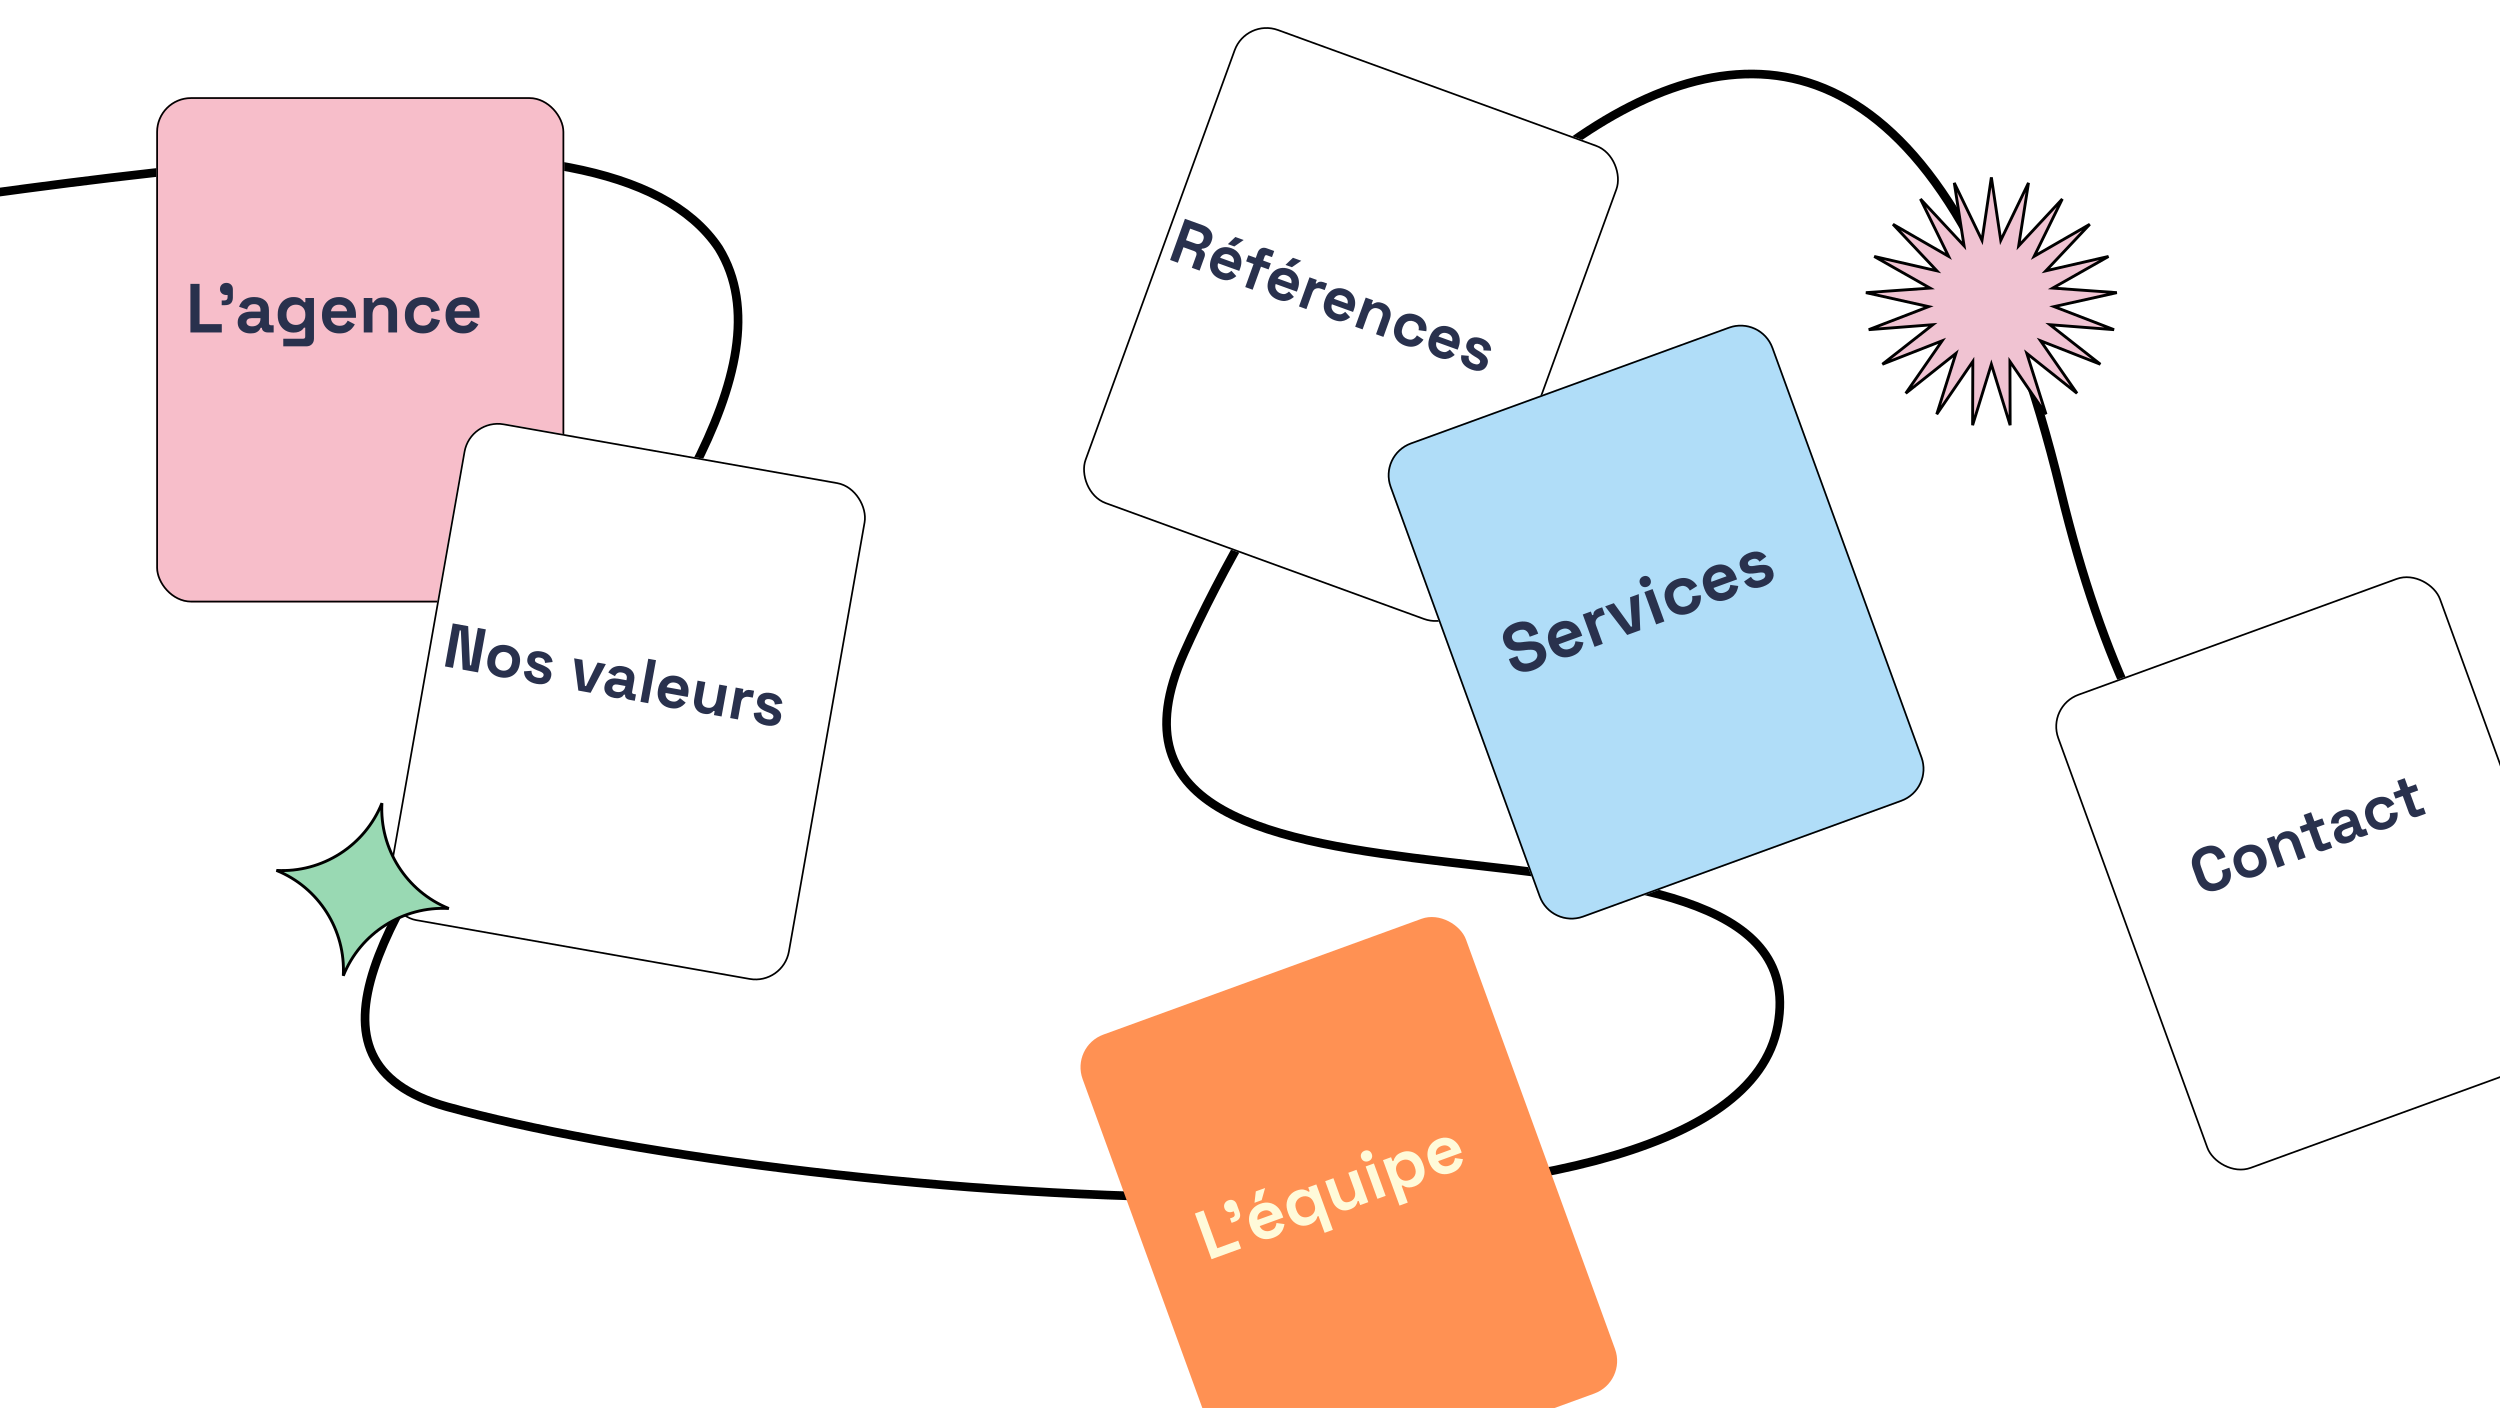<svg width="1440" height="811" viewBox="0 0 1440 811" fill="none" xmlns="http://www.w3.org/2000/svg">
<g clip-path="url(#clip0_1_10)">
<g clip-path="url(#clip1_1_10)">
<path d="M-226.467 142.996C68.033 101.996 349.533 46.496 414.033 142.996C498.033 279.996 72.033 585.996 257.533 637.496C443.033 688.996 997.033 740.996 1024.03 590.496C1051.03 439.996 599.533 561.496 682.033 375.996C764.533 190.496 1065.53 -218.004 1187.03 282.996C1284.23 683.796 1524.2 511.996 1632.03 375.996" stroke="black" stroke-width="5"/>
</g>
<g filter="url(#filter0_d_1_10)">
<rect x="80" y="46" width="235" height="291" rx="20" fill="#F7BECA"/>
<rect x="80.5" y="46.5" width="234" height="290" rx="19.5" stroke="black"/>
</g>
<g filter="url(#filter1_d_1_10)">
<rect x="260.54" y="230.451" width="235" height="291" rx="20" transform="rotate(10 260.54 230.451)" fill="white"/>
<rect x="260.946" y="231.03" width="234" height="290" rx="19.5" transform="rotate(10 260.946 231.03)" stroke="black"/>
</g>
<path d="M256.297 383.864L260.784 359.066L269.676 360.676L270.689 383.176L271.327 383.291L275.238 361.682L279.843 362.515L275.355 387.313L266.464 385.704L265.45 363.203L264.813 363.088L260.902 384.697L256.297 383.864ZM288.441 390.193C286.693 389.877 285.187 389.238 283.922 388.277C282.656 387.317 281.744 386.091 281.185 384.599C280.626 383.108 280.517 381.417 280.859 379.528L280.961 378.961C281.303 377.072 281.997 375.527 283.044 374.326C284.091 373.125 285.375 372.297 286.896 371.84C288.418 371.384 290.052 371.314 291.8 371.63C293.548 371.947 295.054 372.585 296.319 373.546C297.584 374.506 298.497 375.732 299.056 377.224C299.615 378.715 299.724 380.406 299.382 382.295L299.279 382.862C298.938 384.751 298.243 386.296 297.197 387.497C296.15 388.698 294.866 389.526 293.345 389.983C291.823 390.439 290.188 390.509 288.441 390.193ZM289.159 386.225C290.529 386.473 291.741 386.241 292.797 385.53C293.857 384.795 294.536 383.601 294.835 381.948L294.899 381.593C295.198 379.94 294.978 378.596 294.239 377.559C293.528 376.504 292.475 375.85 291.082 375.598C289.712 375.35 288.497 375.594 287.438 376.329C286.382 377.04 285.705 378.222 285.406 379.875L285.341 380.23C285.042 381.883 285.26 383.239 285.995 384.299C286.735 385.335 287.789 385.977 289.159 386.225ZM309.069 393.926C306.778 393.511 304.99 392.675 303.705 391.419C302.421 390.162 301.792 388.584 301.818 386.687L306.119 386.368C306.135 387.224 306.289 387.923 306.582 388.464C306.898 389.009 307.32 389.439 307.848 389.754C308.404 390.049 309.025 390.259 309.71 390.383C310.749 390.571 311.548 390.533 312.109 390.269C312.673 389.98 313.004 389.565 313.102 389.022C313.201 388.478 313.039 388.022 312.618 387.654C312.202 387.261 311.491 386.876 310.486 386.499L309.526 386.143C308.341 385.684 307.277 385.163 306.334 384.577C305.395 383.968 304.685 383.242 304.204 382.399C303.722 381.556 303.586 380.556 303.795 379.398C304.112 377.651 304.991 376.432 306.433 375.742C307.879 375.028 309.641 374.859 311.719 375.235C313.68 375.59 315.23 376.322 316.371 377.43C317.512 378.539 318.154 379.838 318.3 381.328L313.924 381.853C313.898 380.922 313.623 380.214 313.101 379.729C312.603 379.248 311.929 378.931 311.078 378.777C310.228 378.624 309.551 378.66 309.047 378.885C308.547 379.088 308.25 379.448 308.156 379.968C308.053 380.535 308.212 381.003 308.633 381.372C309.059 381.717 309.66 382.033 310.437 382.32L311.397 382.677C312.677 383.152 313.812 383.687 314.802 384.28C315.82 384.855 316.57 385.564 317.051 386.407C317.561 387.231 317.704 388.257 317.482 389.485C317.149 391.327 316.217 392.634 314.687 393.406C313.185 394.158 311.312 394.332 309.069 393.926ZM333.117 397.765L330.699 379.182L335.446 380.041L336.93 395.09L337.568 395.205L344.232 381.631L348.979 382.49L340.202 399.048L333.117 397.765ZM353.791 402.019C352.539 401.792 351.456 401.377 350.541 400.772C349.63 400.144 348.954 399.363 348.513 398.43C348.1 397.477 348.003 396.398 348.221 395.194C348.439 393.989 348.904 393.037 349.616 392.337C350.356 391.617 351.27 391.148 352.358 390.931C353.474 390.693 354.694 390.695 356.016 390.934L360.834 391.806L361.013 390.814C361.163 389.987 361.025 389.267 360.599 388.654C360.178 388.016 359.401 387.595 358.267 387.39C357.157 387.189 356.284 387.299 355.646 387.721C355.013 388.118 354.542 388.704 354.231 389.477L350.372 387.352C350.818 386.505 351.414 385.772 352.16 385.151C352.935 384.511 353.882 384.06 355.002 383.799C356.151 383.519 357.48 383.516 358.992 383.79C361.306 384.208 363.032 385.118 364.169 386.519C365.305 387.92 365.675 389.718 365.277 391.915L364.092 398.468C363.963 399.177 364.23 399.591 364.891 399.711L366.308 399.967L365.641 403.651L362.666 403.113C361.792 402.955 361.11 402.612 360.62 402.084C360.13 401.556 359.95 400.938 360.078 400.23L360.084 400.194L359.411 400.073C359.265 400.339 358.984 400.678 358.568 401.091C358.156 401.48 357.564 401.787 356.792 402.013C356.019 402.239 355.019 402.241 353.791 402.019ZM355.224 398.547C356.476 398.773 357.553 398.614 358.456 398.071C359.387 397.507 359.958 396.647 360.167 395.49L360.231 395.136L355.732 394.322C354.906 394.172 354.224 394.232 353.688 394.5C353.151 394.769 352.826 395.222 352.71 395.86C352.595 396.498 352.749 397.062 353.172 397.553C353.595 398.044 354.279 398.376 355.224 398.547ZM368.905 404.242L373.392 379.445L377.856 380.252L373.368 405.049L368.905 404.242ZM386.231 407.889C384.483 407.573 383.003 406.927 381.789 405.951C380.603 404.956 379.754 403.717 379.242 402.234C378.758 400.732 378.682 399.06 379.016 397.218L379.093 396.793C379.426 394.951 380.081 393.423 381.056 392.209C382.036 390.972 383.254 390.107 384.709 389.614C386.168 389.098 387.771 388.998 389.519 389.314C391.243 389.626 392.672 390.287 393.806 391.297C394.945 392.284 395.745 393.526 396.205 395.024C396.67 396.498 396.74 398.133 396.415 399.928L396.14 401.451L383.351 399.137C383.181 400.35 383.452 401.411 384.165 402.321C384.879 403.23 385.85 403.796 387.078 404.018C388.329 404.245 389.299 404.14 389.988 403.703C390.677 403.267 391.235 402.746 391.661 402.14L394.964 404.714C394.522 405.268 393.916 405.853 393.146 406.47C392.404 407.067 391.466 407.532 390.333 407.863C389.204 408.171 387.837 408.18 386.231 407.889ZM383.989 395.813L392.208 397.3C392.297 396.268 392.031 395.378 391.41 394.632C390.813 393.89 389.936 393.414 388.778 393.204C387.574 392.986 386.562 393.12 385.742 393.606C384.923 394.092 384.338 394.828 383.989 395.813ZM405.404 411.139C404.034 410.892 402.885 410.367 401.957 409.565C401.057 408.743 400.424 407.726 400.058 406.514C399.692 405.301 399.64 403.974 399.9 402.534L401.798 392.048L406.261 392.856L404.428 402.987C404.189 404.31 404.328 405.359 404.846 406.136C405.387 406.917 406.26 407.416 407.465 407.634C408.835 407.882 409.979 407.626 410.897 406.865C411.819 406.081 412.428 404.874 412.723 403.245L414.338 394.318L418.802 395.125L415.622 412.696L411.229 411.901L411.646 409.598L411.008 409.483C410.618 410.022 409.982 410.505 409.1 410.93C408.218 411.356 406.986 411.426 405.404 411.139ZM420.589 413.595L423.769 396.024L428.161 396.819L427.802 398.803L428.44 398.918C428.828 398.257 429.347 397.814 429.997 397.59C430.671 397.371 431.409 397.334 432.212 397.479L434.338 397.864L433.62 401.831L431.424 401.434C430.29 401.229 429.302 401.367 428.458 401.848C427.619 402.306 427.087 403.161 426.86 404.413L425.052 414.402L420.589 413.595ZM441.427 417.878C439.136 417.463 437.348 416.628 436.063 415.371C434.779 414.114 434.15 412.537 434.176 410.639L438.477 410.32C438.493 411.176 438.647 411.875 438.94 412.416C439.256 412.961 439.678 413.391 440.206 413.706C440.762 414.002 441.383 414.211 442.068 414.335C443.107 414.523 443.907 414.485 444.467 414.221C445.031 413.933 445.362 413.517 445.461 412.974C445.559 412.431 445.397 411.975 444.976 411.606C444.56 411.213 443.849 410.828 442.844 410.451L441.884 410.095C440.699 409.636 439.635 409.115 438.692 408.529C437.753 407.921 437.043 407.194 436.562 406.351C436.08 405.508 435.944 404.508 436.153 403.351C436.47 401.603 437.349 400.384 438.791 399.694C440.237 398.98 441.999 398.811 444.077 399.187C446.038 399.542 447.588 400.274 448.729 401.382C449.87 402.491 450.513 403.791 450.658 405.28L446.282 405.805C446.256 404.874 445.981 404.166 445.459 403.681C444.961 403.201 444.287 402.883 443.436 402.73C442.586 402.576 441.909 402.612 441.405 402.837C440.905 403.04 440.608 403.401 440.514 403.92C440.411 404.487 440.57 404.955 440.991 405.324C441.417 405.669 442.018 405.985 442.795 406.272L443.755 406.629C445.035 407.104 446.17 407.639 447.16 408.233C448.178 408.807 448.928 409.516 449.409 410.359C449.919 411.183 450.062 412.209 449.84 413.437C449.507 415.279 448.575 416.586 447.045 417.358C445.543 418.111 443.67 418.284 441.427 417.878Z" fill="#29314D"/>
<g filter="url(#filter2_d_1_10)">
<rect x="707.528" width="235" height="291" rx="20" transform="rotate(20 707.528 0)" fill="white"/>
<rect x="707.827" y="0.641" width="234" height="290" rx="19.5" transform="rotate(20 707.827 0.641)" stroke="black"/>
</g>
<path d="M673.968 149.73L682.519 126.025L692.813 129.738C694.303 130.276 695.508 131.004 696.427 131.922C697.346 132.84 697.939 133.884 698.206 135.052C698.474 136.22 698.376 137.447 697.911 138.734L697.765 139.14C697.252 140.563 696.498 141.592 695.503 142.228C694.508 142.864 693.441 143.206 692.301 143.254L692.081 143.864C692.967 144.235 693.553 144.803 693.838 145.569C694.131 146.313 694.107 147.159 693.765 148.107L690.967 155.862L686.497 154.249L689.063 147.138C689.258 146.596 689.27 146.103 689.099 145.659C688.95 145.222 688.548 144.886 687.894 144.65L681.663 142.402L678.438 151.342L673.968 149.73ZM683.129 138.338L688.479 140.268C689.54 140.651 690.466 140.666 691.257 140.314C692.078 139.946 692.66 139.289 693.002 138.341L693.124 138.002C693.466 137.054 693.445 136.192 693.062 135.416C692.686 134.617 691.957 134.022 690.873 133.631L685.523 131.701L683.129 138.338ZM702.982 160.732C701.311 160.129 699.959 159.246 698.924 158.082C697.921 156.903 697.29 155.54 697.032 153.993C696.804 152.431 697.008 150.77 697.643 149.009L697.79 148.602C698.425 146.841 699.325 145.444 700.489 144.409C701.661 143.352 703.005 142.702 704.522 142.458C706.047 142.192 707.645 142.36 709.315 142.963C710.963 143.557 712.262 144.447 713.213 145.632C714.171 146.794 714.753 148.152 714.958 149.705C715.171 151.237 714.968 152.86 714.349 154.576L713.824 156.032L701.599 151.622C701.229 152.79 701.32 153.881 701.872 154.897C702.424 155.913 703.287 156.632 704.461 157.056C705.658 157.487 706.632 157.545 707.383 157.23C708.135 156.914 708.772 156.493 709.293 155.967L712.122 159.054C711.594 159.527 710.899 160.003 710.037 160.483C709.206 160.949 708.204 161.25 707.031 161.389C705.867 161.505 704.517 161.286 702.982 160.732ZM702.781 148.451L710.638 151.285C710.897 150.282 710.783 149.36 710.295 148.521C709.83 147.69 709.044 147.074 707.938 146.675C706.786 146.26 705.766 146.224 704.877 146.566C703.988 146.909 703.289 147.537 702.781 148.451ZM707.255 140.612L711.569 136.504L716.377 138.239L710.98 141.956L707.255 140.612ZM717.259 165.346L722.047 152.071L717.781 150.532L719.051 147.01L723.318 148.55L724.442 145.434C724.857 144.283 725.526 143.491 726.447 143.058C727.399 142.61 728.429 142.586 729.535 142.985L733.937 144.573L732.667 148.095L729.755 147.044C729.122 146.816 728.684 147.041 728.44 147.718L727.585 150.089L731.987 151.677L730.717 155.199L726.314 153.611L721.526 166.885L717.259 165.346ZM736.151 172.697C734.481 172.094 733.128 171.211 732.094 170.047C731.09 168.869 730.459 167.506 730.201 165.958C729.974 164.396 730.177 162.735 730.813 160.974L730.959 160.568C731.594 158.807 732.494 157.409 733.658 156.375C734.83 155.318 736.175 154.667 737.692 154.424C739.216 154.157 740.814 154.325 742.485 154.928C744.133 155.522 745.432 156.412 746.382 157.597C747.341 158.759 747.923 160.117 748.128 161.671C748.341 163.202 748.138 164.825 747.519 166.541L746.993 167.997L734.769 163.587C734.398 164.755 734.489 165.847 735.041 166.862C735.594 167.878 736.457 168.597 737.631 169.021C738.827 169.453 739.801 169.511 740.553 169.195C741.305 168.879 741.941 168.458 742.463 167.932L745.291 171.019C744.763 171.492 744.068 171.968 743.206 172.448C742.375 172.914 741.373 173.216 740.201 173.354C739.036 173.47 737.687 173.251 736.151 172.697ZM735.951 160.416L743.807 163.25C744.067 162.247 743.953 161.326 743.465 160.486C742.999 159.655 742.213 159.04 741.107 158.641C739.956 158.225 738.936 158.189 738.047 158.532C737.158 158.874 736.459 159.503 735.951 160.416ZM740.424 152.577L744.738 148.469L749.547 150.204L744.149 153.921L740.424 152.577ZM748.214 176.513L754.273 159.716L758.472 161.231L757.788 163.127L758.397 163.347C758.89 162.759 759.476 162.409 760.154 162.297C760.855 162.193 761.589 162.279 762.357 162.556L764.389 163.289L763.021 167.081L760.921 166.324C759.837 165.933 758.84 165.905 757.928 166.239C757.025 166.551 756.357 167.306 755.925 168.502L752.481 178.052L748.214 176.513ZM768.527 184.376C766.857 183.774 765.504 182.89 764.47 181.726C763.466 180.548 762.835 179.185 762.577 177.637C762.349 176.075 762.553 174.414 763.188 172.653L763.335 172.247C763.97 170.486 764.87 169.088 766.034 168.054C767.206 166.997 768.551 166.346 770.067 166.103C771.592 165.836 773.19 166.004 774.861 166.607C776.509 167.202 777.808 168.091 778.758 169.276C779.717 170.438 780.298 171.796 780.503 173.35C780.716 174.881 780.514 176.504 779.895 178.22L779.369 179.676L767.144 175.266C766.774 176.434 766.865 177.526 767.417 178.541C767.969 179.557 768.832 180.277 770.006 180.7C771.203 181.132 772.177 181.19 772.929 180.874C773.681 180.558 774.317 180.137 774.839 179.611L777.667 182.698C777.139 183.171 776.444 183.647 775.582 184.127C774.751 184.593 773.749 184.895 772.577 185.033C771.412 185.149 770.062 184.93 768.527 184.376ZM768.327 172.095L776.183 174.93C776.443 173.926 776.329 173.005 775.841 172.165C775.375 171.334 774.589 170.719 773.483 170.32C772.332 169.904 771.311 169.868 770.422 170.211C769.533 170.553 768.835 171.182 768.327 172.095ZM780.59 188.192L786.649 171.395L790.848 172.91L790.054 175.111L790.663 175.331C791.146 174.842 791.853 174.472 792.786 174.221C793.726 173.948 794.953 174.085 796.465 174.63C797.775 175.103 798.805 175.819 799.556 176.778C800.337 177.724 800.808 178.825 800.967 180.081C801.134 181.315 800.965 182.632 800.46 184.032L796.844 194.055L792.577 192.516L796.071 182.831C796.527 181.567 796.553 180.505 796.149 179.644C795.768 178.792 795.001 178.159 793.85 177.743C792.54 177.271 791.366 177.345 790.326 177.965C789.294 178.562 788.497 179.639 787.935 181.197L784.856 189.731L780.59 188.192ZM809.176 199.04C807.551 198.453 806.194 197.581 805.107 196.423C804.041 195.274 803.357 193.917 803.054 192.353C802.75 190.79 802.929 189.093 803.588 187.265L803.759 186.791C804.419 184.962 805.365 183.543 806.596 182.533C807.828 181.523 809.221 180.915 810.775 180.711C812.351 180.514 813.952 180.709 815.577 181.295C817.18 181.873 818.456 182.652 819.403 183.632C820.351 184.612 820.996 185.724 821.337 186.97C821.71 188.202 821.785 189.479 821.562 190.802L817.113 190.192C817.267 189.482 817.284 188.799 817.164 188.143C817.043 187.488 816.746 186.896 816.273 186.368C815.823 185.848 815.169 185.434 814.311 185.124C813.453 184.815 812.605 184.726 811.766 184.857C810.959 184.974 810.218 185.332 809.542 185.93C808.898 186.514 808.384 187.337 808.002 188.398L807.88 188.736C807.497 189.797 807.363 190.77 807.478 191.653C807.624 192.522 807.966 193.271 808.505 193.899C809.074 194.512 809.788 194.974 810.646 195.283C811.933 195.748 813.022 195.771 813.913 195.352C814.834 194.919 815.581 194.193 816.152 193.175L819.929 195.647C819.204 196.738 818.301 197.65 817.221 198.382C816.171 199.101 814.968 199.534 813.613 199.683C812.258 199.832 810.779 199.618 809.176 199.04ZM828.781 206.112C827.111 205.509 825.758 204.626 824.724 203.462C823.72 202.283 823.089 200.92 822.831 199.373C822.604 197.811 822.807 196.15 823.443 194.389L823.589 193.982C824.224 192.221 825.124 190.824 826.288 189.789C827.46 188.732 828.805 188.082 830.322 187.838C831.846 187.572 833.444 187.74 835.115 188.343C836.763 188.937 838.062 189.827 839.012 191.012C839.971 192.174 840.553 193.532 840.758 195.085C840.971 196.617 840.768 198.24 840.149 199.956L839.623 201.412L827.399 197.002C827.028 198.17 827.119 199.261 827.671 200.277C828.224 201.293 829.087 202.012 830.261 202.436C831.457 202.867 832.431 202.925 833.183 202.61C833.935 202.294 834.571 201.873 835.093 201.347L837.921 204.434C837.393 204.907 836.698 205.383 835.836 205.863C835.005 206.329 834.003 206.631 832.831 206.769C831.666 206.885 830.317 206.666 828.781 206.112ZM828.581 193.831L836.437 196.665C836.697 195.662 836.583 194.74 836.095 193.901C835.629 193.07 834.843 192.455 833.737 192.055C832.586 191.64 831.566 191.604 830.677 191.946C829.788 192.289 829.089 192.917 828.581 193.831ZM847.649 212.918C845.459 212.128 843.835 211.006 842.777 209.553C841.72 208.1 841.362 206.44 841.703 204.573L845.998 204.975C845.871 205.822 845.907 206.536 846.105 207.118C846.326 207.708 846.671 208.202 847.139 208.601C847.639 208.985 848.216 209.295 848.87 209.532C849.864 209.89 850.658 209.985 851.255 209.818C851.859 209.627 852.255 209.273 852.442 208.753C852.63 208.234 852.546 207.758 852.193 207.324C851.847 206.867 851.21 206.37 850.282 205.831L849.395 205.32C848.302 204.67 847.34 203.979 846.507 203.245C845.683 202.488 845.104 201.654 844.769 200.742C844.435 199.831 844.467 198.822 844.866 197.716C845.469 196.045 846.538 194.989 848.075 194.549C849.62 194.085 851.386 194.212 853.373 194.929C855.246 195.605 856.653 196.584 857.594 197.868C858.534 199.151 858.952 200.539 858.847 202.032L854.445 201.822C854.574 200.899 854.421 200.155 853.987 199.59C853.576 199.033 852.964 198.608 852.151 198.315C851.338 198.022 850.664 197.945 850.13 198.084C849.603 198.2 849.25 198.506 849.071 199.003C848.875 199.545 848.955 200.033 849.308 200.466C849.67 200.878 850.211 201.289 850.929 201.702L851.816 202.213C852.999 202.895 854.029 203.611 854.907 204.361C855.815 205.097 856.436 205.921 856.771 206.832C857.136 207.729 857.107 208.765 856.684 209.939C856.048 211.7 854.912 212.834 853.275 213.34C851.669 213.832 849.793 213.692 847.649 212.918Z" fill="#29314D"/>
<g filter="url(#filter3_d_1_10)">
<rect x="1168.26" y="396.534" width="235" height="291" rx="20" transform="rotate(-20 1168.26 396.534)" fill="white"/>
<rect x="1168.9" y="396.833" width="234" height="290" rx="19.5" transform="rotate(-20 1168.9 396.833)" stroke="black"/>
</g>
<path d="M1278.37 512.5C1275.44 513.567 1272.82 513.601 1270.52 512.601C1268.21 511.578 1266.5 509.545 1265.39 506.5L1263.32 500.817C1262.21 497.772 1262.22 495.126 1263.34 492.878C1264.46 490.608 1266.48 488.94 1269.41 487.872C1272.32 486.814 1274.86 486.797 1277.02 487.824C1279.19 488.82 1280.79 490.705 1281.79 493.479L1281.87 493.682L1277.47 495.282L1277.35 494.944C1276.84 493.546 1276.03 492.539 1274.91 491.925C1273.81 491.302 1272.46 491.281 1270.86 491.864C1269.28 492.439 1268.22 493.375 1267.67 494.673C1267.12 495.971 1267.15 497.455 1267.76 499.124L1269.88 504.942C1270.48 506.589 1271.41 507.744 1272.67 508.408C1273.93 509.049 1275.34 509.083 1276.92 508.508C1278.52 507.925 1279.54 507.043 1279.98 505.862C1280.43 504.65 1280.41 503.356 1279.91 501.981L1279.69 501.372L1284.09 499.771L1284.26 500.245C1285.27 503.019 1285.26 505.498 1284.24 507.682C1283.24 509.835 1281.28 511.441 1278.37 512.5ZM1299.27 504.896C1297.6 505.504 1295.97 505.711 1294.4 505.519C1292.82 505.327 1291.41 504.727 1290.18 503.721C1288.94 502.714 1288 501.309 1287.34 499.505L1287.15 498.964C1286.49 497.159 1286.31 495.475 1286.61 493.91C1286.91 492.346 1287.6 490.983 1288.68 489.822C1289.77 488.661 1291.14 487.777 1292.81 487.17C1294.48 486.562 1296.11 486.355 1297.68 486.547C1299.26 486.739 1300.66 487.339 1301.9 488.345C1303.13 489.351 1304.08 490.757 1304.74 492.561L1304.93 493.102C1305.59 494.906 1305.77 496.591 1305.47 498.155C1305.17 499.72 1304.48 501.083 1303.4 502.244C1302.31 503.405 1300.93 504.289 1299.27 504.896ZM1297.89 501.107C1299.19 500.631 1300.13 499.82 1300.68 498.674C1301.22 497.505 1301.21 496.131 1300.63 494.552L1300.51 494.214C1299.94 492.635 1299.07 491.585 1297.91 491.062C1296.76 490.509 1295.52 490.474 1294.19 490.959C1292.88 491.435 1291.96 492.257 1291.41 493.426C1290.86 494.572 1290.87 495.935 1291.44 497.514L1291.57 497.852C1292.14 499.431 1293.01 500.493 1294.18 501.038C1295.34 501.56 1296.58 501.583 1297.89 501.107ZM1311.82 499.789L1305.72 483.01L1309.91 481.483L1310.71 483.682L1311.32 483.46C1311.38 482.776 1311.68 482.038 1312.24 481.249C1312.79 480.437 1313.82 479.756 1315.33 479.206C1316.63 478.73 1317.88 478.619 1319.08 478.875C1320.28 479.101 1321.35 479.645 1322.27 480.508C1323.19 481.348 1323.91 482.467 1324.42 483.866L1328.06 493.879L1323.8 495.43L1320.28 485.755C1319.82 484.492 1319.16 483.66 1318.3 483.258C1317.46 482.849 1316.46 482.853 1315.31 483.272C1314 483.748 1313.15 484.557 1312.75 485.699C1312.34 486.819 1312.42 488.157 1312.98 489.713L1316.09 498.238L1311.82 499.789ZM1338.63 490.031C1337.53 490.433 1336.5 490.423 1335.56 490.001C1334.63 489.548 1333.95 488.747 1333.53 487.596L1330.09 478.124L1325.89 479.651L1324.61 476.133L1328.81 474.606L1326.91 469.396L1331.17 467.845L1333.07 473.055L1337.67 471.38L1338.95 474.898L1334.35 476.573L1337.53 485.301C1337.77 485.977 1338.21 486.201 1338.84 485.971L1342.09 484.789L1343.37 488.307L1338.63 490.031ZM1353.02 485.332C1351.82 485.767 1350.68 485.954 1349.58 485.893C1348.48 485.809 1347.5 485.476 1346.65 484.891C1345.81 484.277 1345.18 483.394 1344.77 482.244C1344.35 481.094 1344.27 480.037 1344.53 479.073C1344.81 478.078 1345.36 477.213 1346.19 476.476C1347.04 475.709 1348.09 475.096 1349.35 474.636L1353.95 472.962L1353.61 472.015C1353.32 471.225 1352.84 470.673 1352.16 470.357C1351.48 470.019 1350.59 470.047 1349.51 470.441C1348.45 470.827 1347.75 471.362 1347.41 472.047C1347.07 472.71 1346.96 473.453 1347.08 474.277L1342.67 474.386C1342.63 473.431 1342.78 472.496 1343.11 471.584C1343.45 470.641 1344.05 469.774 1344.88 468.984C1345.73 468.164 1346.88 467.491 1348.32 466.966C1350.53 466.161 1352.48 466.078 1354.17 466.715C1355.86 467.352 1357.08 468.719 1357.85 470.817L1360.12 477.075C1360.37 477.752 1360.81 477.975 1361.44 477.745L1362.79 477.253L1364.08 480.771L1361.23 481.805C1360.4 482.109 1359.64 482.156 1358.95 481.947C1358.26 481.738 1357.79 481.296 1357.55 480.619L1357.53 480.585L1356.89 480.819C1356.9 481.123 1356.83 481.557 1356.68 482.123C1356.52 482.667 1356.16 483.231 1355.61 483.815C1355.05 484.4 1354.19 484.906 1353.02 485.332ZM1352.5 481.611C1353.7 481.176 1354.55 480.496 1355.06 479.571C1355.58 478.615 1355.64 477.585 1355.23 476.48L1355.11 476.142L1350.81 477.705C1350.03 477.993 1349.47 478.388 1349.14 478.89C1348.81 479.392 1348.76 479.948 1348.98 480.557C1349.2 481.166 1349.62 481.576 1350.23 481.787C1350.84 481.998 1351.6 481.939 1352.5 481.611ZM1374.92 477.362C1373.29 477.953 1371.69 478.152 1370.11 477.96C1368.56 477.759 1367.17 477.156 1365.93 476.149C1364.7 475.143 1363.75 473.726 1363.08 471.9L1362.91 471.426C1362.24 469.599 1362.06 467.904 1362.36 466.339C1362.66 464.774 1363.34 463.416 1364.4 462.263C1365.49 461.102 1366.84 460.226 1368.46 459.635C1370.07 459.053 1371.54 458.834 1372.9 458.979C1374.25 459.124 1375.46 459.566 1376.52 460.303C1377.6 461.011 1378.47 461.943 1379.15 463.102L1375.34 465.483C1375.01 464.839 1374.58 464.304 1374.07 463.878C1373.56 463.452 1372.95 463.187 1372.25 463.085C1371.57 462.975 1370.8 463.075 1369.94 463.387C1369.09 463.699 1368.38 464.174 1367.82 464.812C1367.27 465.419 1366.93 466.169 1366.8 467.061C1366.68 467.922 1366.81 468.882 1367.2 469.942L1367.32 470.281C1367.71 471.341 1368.23 472.173 1368.88 472.778C1369.55 473.352 1370.29 473.707 1371.11 473.844C1371.94 473.951 1372.78 473.848 1373.64 473.536C1374.92 473.068 1375.77 472.388 1376.19 471.496C1376.62 470.573 1376.73 469.538 1376.52 468.389L1381 467.868C1381.14 469.17 1381.03 470.449 1380.67 471.704C1380.33 472.928 1379.68 474.031 1378.74 475.014C1377.79 475.996 1376.52 476.779 1374.92 477.362ZM1392.55 470.407C1391.44 470.81 1390.42 470.8 1389.47 470.378C1388.54 469.925 1387.87 469.123 1387.45 467.973L1384 458.501L1379.81 460.028L1378.53 456.509L1382.72 454.983L1380.82 449.773L1385.09 448.222L1386.98 453.431L1391.58 451.757L1392.86 455.275L1388.26 456.949L1391.44 465.677C1391.69 466.354 1392.13 466.577 1392.76 466.347L1396 465.165L1397.28 468.684L1392.55 470.407Z" fill="#29314D"/>
<g filter="url(#filter4_d_1_10)">
<rect x="606.747" y="592.764" width="235" height="291" rx="20" transform="rotate(-20 606.747 592.764)" fill="#FF9153"/>
</g>
<path d="M697.852 725.306L688.276 698.995L693.237 697.189L701.172 718.99L713.2 714.612L714.842 719.123L697.852 725.306ZM709.409 704.371L708.479 701.815L709.945 701.282C711.097 700.862 711.464 700.076 711.044 698.923L710.607 697.72L709.968 697.953C708.965 698.318 708.016 698.323 707.121 697.968C706.25 697.603 705.646 696.958 705.309 696.03C704.944 695.028 704.974 694.095 705.397 693.231C705.846 692.359 706.571 691.74 707.573 691.375C708.601 691.001 709.559 691.021 710.447 691.436C711.327 691.825 711.963 692.559 712.355 693.636L713.928 697.959C714.95 700.765 714.057 702.679 711.251 703.701L709.409 704.371ZM733.265 713.013C731.41 713.688 729.628 713.897 727.917 713.64C726.221 713.349 724.713 712.635 723.391 711.499C722.085 710.328 721.077 708.765 720.365 706.811L720.201 706.36C719.49 704.405 719.263 702.573 719.52 700.861C719.767 699.125 720.452 697.613 721.572 696.326C722.684 695.013 724.166 694.02 726.021 693.345C727.85 692.679 729.592 692.513 731.246 692.848C732.891 693.157 734.354 693.901 735.634 695.081C736.906 696.236 737.889 697.766 738.582 699.67L739.17 701.286L725.601 706.225C726.116 707.485 726.971 708.351 728.165 708.825C729.359 709.298 730.607 709.298 731.91 708.824C733.238 708.34 734.111 707.697 734.527 706.892C734.944 706.088 735.188 705.276 735.258 704.455L739.868 705.076C739.755 705.855 739.501 706.756 739.107 707.779C738.729 708.768 738.089 709.739 737.187 710.692C736.276 711.619 734.969 712.393 733.265 713.013ZM724.352 702.678L733.073 699.504C732.58 698.463 731.827 697.758 730.813 697.389C729.824 697.012 728.716 697.046 727.488 697.493C726.21 697.958 725.314 698.653 724.799 699.578C724.285 700.503 724.136 701.537 724.352 702.678ZM722.589 692.806L723.346 686.23L728.684 684.288L726.724 691.301L722.589 692.806ZM762.991 710.111L759.475 700.451L758.798 700.697C758.703 701.215 758.494 701.773 758.173 702.372C757.843 702.946 757.335 703.5 756.65 704.034C755.998 704.583 755.109 705.063 753.981 705.473C752.478 706.02 750.955 706.163 749.412 705.902C747.86 705.615 746.436 704.899 745.14 703.753C743.843 702.608 742.825 701.02 742.087 698.99L741.868 698.389C741.129 696.359 740.888 694.489 741.145 692.778C741.402 691.067 742.037 689.615 743.051 688.423C744.08 687.197 745.334 686.315 746.812 685.777C748.516 685.157 749.912 684.975 750.999 685.232C752.101 685.455 752.998 685.853 753.688 686.424L754.365 686.178L753.544 683.923L758.205 682.226L767.727 708.387L762.991 710.111ZM753.905 700.819C755.383 700.28 756.43 699.374 757.044 698.101C757.675 696.793 757.662 695.237 757.005 693.433L756.869 693.057C756.212 691.252 755.226 690.065 753.911 689.493C752.588 688.897 751.199 688.863 749.746 689.392C748.292 689.921 747.25 690.839 746.619 692.147C745.98 693.43 745.988 694.974 746.645 696.778L746.782 697.154C747.438 698.958 748.428 700.158 749.752 700.755C751.067 701.326 752.451 701.347 753.905 700.819ZM777.455 696.674C776.002 697.203 774.605 697.342 773.265 697.092C771.942 696.808 770.765 696.186 769.735 695.227C768.705 694.268 767.911 693.025 767.355 691.496L763.305 680.37L768.042 678.646L771.954 689.396C772.465 690.8 773.186 691.729 774.118 692.184C775.075 692.631 776.193 692.621 777.471 692.156C778.924 691.627 779.879 690.74 780.334 689.496C780.78 688.227 780.688 686.728 780.059 684.999L776.612 675.527L781.348 673.803L788.133 692.447L783.472 694.143L782.583 691.7L781.907 691.946C781.834 692.682 781.493 693.501 780.885 694.404C780.277 695.306 779.134 696.063 777.455 696.674ZM793.403 690.529L786.618 671.885L791.354 670.161L798.14 688.805L793.403 690.529ZM788.192 668.843C787.34 669.153 786.513 669.142 785.711 668.81C784.934 668.468 784.382 667.846 784.053 666.944C783.725 666.042 783.749 665.21 784.124 664.449C784.525 663.679 785.151 663.139 786.003 662.829C786.88 662.51 787.707 662.521 788.484 662.862C789.261 663.204 789.814 663.826 790.142 664.728C790.471 665.63 790.447 666.462 790.071 667.223C789.696 667.984 789.069 668.524 788.192 668.843ZM806.124 694.412L796.602 668.251L801.263 666.555L802.084 668.81L802.76 668.564C802.922 667.682 803.353 666.801 804.055 665.922C804.747 665.017 805.933 664.259 807.612 663.648C809.115 663.101 810.643 662.97 812.194 663.257C813.737 663.519 815.156 664.222 816.453 665.368C817.75 666.513 818.767 668.101 819.506 670.131L819.725 670.732C820.464 672.762 820.705 674.632 820.448 676.343C820.191 678.054 819.56 679.518 818.556 680.735C817.542 681.927 816.284 682.797 814.78 683.344C813.653 683.754 812.65 683.963 811.773 683.97C810.93 683.993 810.198 683.891 809.576 683.663C808.97 683.401 808.451 683.108 808.021 682.782L807.344 683.028L810.86 692.688L806.124 694.412ZM811.847 679.729C813.326 679.191 814.372 678.285 814.987 677.011C815.618 675.703 815.605 674.147 814.948 672.343L814.811 671.967C814.154 670.163 813.169 668.975 811.854 668.404C810.53 667.807 809.142 667.773 807.688 668.302C806.235 668.831 805.193 669.75 804.562 671.058C803.922 672.341 803.931 673.884 804.587 675.688L804.724 676.064C805.381 677.869 806.371 679.069 807.695 679.665C809.01 680.237 810.394 680.258 811.847 679.729ZM836.044 675.605C834.189 676.28 832.407 676.489 830.695 676.232C829 675.941 827.492 675.227 826.17 674.09C824.864 672.92 823.856 671.357 823.144 669.402L822.98 668.951C822.269 666.997 822.042 665.164 822.298 663.453C822.546 661.717 823.23 660.205 824.351 658.917C825.462 657.605 826.945 656.611 828.8 655.936C830.629 655.27 832.371 655.105 834.025 655.439C835.67 655.748 837.133 656.493 838.413 657.673C839.685 658.827 840.667 660.357 841.361 662.262L841.949 663.878L828.38 668.817C828.895 670.076 829.75 670.943 830.944 671.416C832.137 671.89 833.386 671.89 834.689 671.415C836.017 670.932 836.89 670.288 837.306 669.484C837.723 668.679 837.966 667.867 838.037 667.047L842.647 667.668C842.533 668.447 842.28 669.348 841.886 670.371C841.508 671.36 840.868 672.331 839.966 673.283C839.055 674.211 837.748 674.985 836.044 675.605ZM827.131 665.27L835.852 662.096C835.359 661.055 834.606 660.35 833.592 659.981C832.603 659.603 831.495 659.638 830.267 660.084C828.989 660.55 828.093 661.245 827.578 662.17C827.063 663.095 826.914 664.128 827.131 665.27Z" fill="#FFFAD9"/>
<path d="M109.673 191.496V163.496H114.953V186.696H127.753V191.496H109.673ZM127.693 175.776V173.056H129.253C130.479 173.056 131.093 172.443 131.093 171.216V169.936H130.413C129.346 169.936 128.453 169.616 127.733 168.976C127.039 168.336 126.693 167.523 126.693 166.536C126.693 165.469 127.039 164.603 127.733 163.936C128.453 163.269 129.346 162.936 130.413 162.936C131.506 162.936 132.399 163.283 133.093 163.976C133.786 164.643 134.133 165.549 134.133 166.696V171.296C134.133 174.283 132.639 175.776 129.653 175.776H127.693ZM144.352 192.056C142.939 192.056 141.672 191.816 140.552 191.336C139.432 190.829 138.539 190.109 137.872 189.176C137.232 188.216 136.912 187.056 136.912 185.696C136.912 184.336 137.232 183.203 137.872 182.296C138.539 181.363 139.445 180.669 140.592 180.216C141.765 179.736 143.099 179.496 144.592 179.496H150.032V178.376C150.032 177.443 149.739 176.683 149.152 176.096C148.565 175.483 147.632 175.176 146.352 175.176C145.099 175.176 144.165 175.469 143.552 176.056C142.939 176.616 142.539 177.349 142.352 178.256L137.712 176.696C138.032 175.683 138.539 174.763 139.232 173.936C139.952 173.083 140.899 172.403 142.072 171.896C143.272 171.363 144.725 171.096 146.432 171.096C149.045 171.096 151.112 171.749 152.632 173.056C154.152 174.363 154.912 176.256 154.912 178.736V186.136C154.912 186.936 155.285 187.336 156.032 187.336H157.632V191.496H154.272C153.285 191.496 152.472 191.256 151.832 190.776C151.192 190.296 150.872 189.656 150.872 188.856V188.816H150.112C150.005 189.136 149.765 189.563 149.392 190.096C149.019 190.603 148.432 191.056 147.632 191.456C146.832 191.856 145.739 192.056 144.352 192.056ZM145.232 187.976C146.645 187.976 147.792 187.589 148.672 186.816C149.579 186.016 150.032 184.963 150.032 183.656V183.256H144.952C144.019 183.256 143.285 183.456 142.752 183.856C142.219 184.256 141.952 184.816 141.952 185.536C141.952 186.256 142.232 186.843 142.792 187.296C143.352 187.749 144.165 187.976 145.232 187.976ZM159.966 181.656V181.016C159.966 178.936 160.38 177.163 161.206 175.696C162.033 174.203 163.126 173.069 164.486 172.296C165.873 171.496 167.38 171.096 169.006 171.096C170.82 171.096 172.193 171.416 173.126 172.056C174.06 172.696 174.74 173.363 175.166 174.056H175.886V171.656H180.846V195.016C180.846 196.376 180.446 197.456 179.646 198.256C178.846 199.083 177.78 199.496 176.446 199.496H163.166V195.096H174.686C175.433 195.096 175.806 194.696 175.806 193.896V188.736H175.086C174.82 189.163 174.446 189.603 173.966 190.056C173.486 190.483 172.846 190.843 172.046 191.136C171.246 191.429 170.233 191.576 169.006 191.576C167.38 191.576 165.873 191.189 164.486 190.416C163.126 189.616 162.033 188.483 161.206 187.016C160.38 185.523 159.966 183.736 159.966 181.656ZM170.446 187.176C171.993 187.176 173.286 186.683 174.326 185.696C175.366 184.709 175.886 183.323 175.886 181.536V181.136C175.886 179.323 175.366 177.936 174.326 176.976C173.313 175.989 172.02 175.496 170.446 175.496C168.9 175.496 167.606 175.989 166.566 176.976C165.526 177.936 165.006 179.323 165.006 181.136V181.536C165.006 183.323 165.526 184.709 166.566 185.696C167.606 186.683 168.9 187.176 170.446 187.176ZM195.474 192.056C193.501 192.056 191.754 191.643 190.234 190.816C188.741 189.963 187.568 188.776 186.714 187.256C185.888 185.709 185.474 183.896 185.474 181.816V181.336C185.474 179.256 185.888 177.456 186.714 175.936C187.541 174.389 188.701 173.203 190.194 172.376C191.688 171.523 193.421 171.096 195.394 171.096C197.341 171.096 199.034 171.536 200.474 172.416C201.914 173.269 203.034 174.469 203.834 176.016C204.634 177.536 205.034 179.309 205.034 181.336V183.056H190.594C190.648 184.416 191.154 185.523 192.114 186.376C193.074 187.229 194.248 187.656 195.634 187.656C197.048 187.656 198.088 187.349 198.754 186.736C199.421 186.123 199.928 185.443 200.274 184.696L204.394 186.856C204.021 187.549 203.474 188.309 202.754 189.136C202.061 189.936 201.128 190.629 199.954 191.216C198.781 191.776 197.288 192.056 195.474 192.056ZM190.634 179.296H199.914C199.808 178.149 199.341 177.229 198.514 176.536C197.714 175.843 196.661 175.496 195.354 175.496C193.994 175.496 192.914 175.843 192.114 176.536C191.314 177.229 190.821 178.149 190.634 179.296ZM209.52 191.496V171.656H214.48V174.256H215.2C215.52 173.563 216.12 172.909 217 172.296C217.88 171.656 219.214 171.336 221 171.336C222.547 171.336 223.894 171.696 225.04 172.416C226.214 173.109 227.12 174.083 227.76 175.336C228.4 176.563 228.72 178.003 228.72 179.656V191.496H223.68V180.056C223.68 178.563 223.307 177.443 222.56 176.696C221.84 175.949 220.8 175.576 219.44 175.576C217.894 175.576 216.694 176.096 215.84 177.136C214.987 178.149 214.56 179.576 214.56 181.416V191.496H209.52ZM243.489 192.056C241.569 192.056 239.822 191.656 238.249 190.856C236.702 190.056 235.475 188.896 234.569 187.376C233.662 185.856 233.209 184.016 233.209 181.856V181.296C233.209 179.136 233.662 177.296 234.569 175.776C235.475 174.256 236.702 173.096 238.249 172.296C239.822 171.496 241.569 171.096 243.489 171.096C245.382 171.096 247.009 171.429 248.369 172.096C249.729 172.763 250.822 173.683 251.649 174.856C252.502 176.003 253.062 177.309 253.329 178.776L248.449 179.816C248.342 179.016 248.102 178.296 247.729 177.656C247.355 177.016 246.822 176.509 246.129 176.136C245.462 175.763 244.622 175.576 243.609 175.576C242.595 175.576 241.675 175.803 240.849 176.256C240.049 176.683 239.409 177.336 238.929 178.216C238.475 179.069 238.249 180.123 238.249 181.376V181.776C238.249 183.029 238.475 184.096 238.929 184.976C239.409 185.829 240.049 186.483 240.849 186.936C241.675 187.363 242.595 187.576 243.609 187.576C245.129 187.576 246.275 187.189 247.049 186.416C247.849 185.616 248.355 184.576 248.569 183.296L253.449 184.456C253.102 185.869 252.502 187.163 251.649 188.336C250.822 189.483 249.729 190.389 248.369 191.056C247.009 191.723 245.382 192.056 243.489 192.056ZM266.646 192.056C264.673 192.056 262.926 191.643 261.406 190.816C259.913 189.963 258.739 188.776 257.886 187.256C257.059 185.709 256.646 183.896 256.646 181.816V181.336C256.646 179.256 257.059 177.456 257.886 175.936C258.713 174.389 259.873 173.203 261.366 172.376C262.859 171.523 264.593 171.096 266.566 171.096C268.513 171.096 270.206 171.536 271.646 172.416C273.086 173.269 274.206 174.469 275.006 176.016C275.806 177.536 276.206 179.309 276.206 181.336V183.056H261.766C261.819 184.416 262.326 185.523 263.286 186.376C264.246 187.229 265.419 187.656 266.806 187.656C268.219 187.656 269.259 187.349 269.926 186.736C270.593 186.123 271.099 185.443 271.446 184.696L275.566 186.856C275.193 187.549 274.646 188.309 273.926 189.136C273.233 189.936 272.299 190.629 271.126 191.216C269.953 191.776 268.459 192.056 266.646 192.056ZM261.806 179.296H271.086C270.979 178.149 270.513 177.229 269.686 176.536C268.886 175.843 267.833 175.496 266.526 175.496C265.166 175.496 264.086 175.843 263.286 176.536C262.486 177.229 261.993 178.149 261.806 179.296Z" fill="#29314D"/>
<g filter="url(#filter5_d_1_10)">
<path d="M790.565 270.595C786.787 260.215 792.139 248.739 802.519 244.961L985.759 178.267C996.138 174.489 1007.62 179.841 1011.39 190.22L1097.24 426.083C1101.02 436.463 1095.67 447.94 1085.29 451.717L902.046 518.411C891.667 522.189 880.19 516.837 876.412 506.458L790.565 270.595Z" fill="#B0DDF8"/>
<path d="M802.69 245.431L985.93 178.737C996.05 175.053 1007.24 180.271 1010.92 190.391L1096.77 426.254C1100.45 436.374 1095.24 447.564 1085.12 451.248L901.875 517.941C891.755 521.625 880.565 516.407 876.882 506.287L791.035 270.424C787.352 260.304 792.57 249.114 802.69 245.431Z" stroke="black"/>
</g>
<path d="M883.145 386.038C881.115 386.777 879.191 387.066 877.373 386.904C875.555 386.743 873.961 386.146 872.592 385.112C871.222 384.078 870.191 382.609 869.498 380.704L869.114 379.652L874.001 377.873L874.384 378.926C874.959 380.504 875.88 381.517 877.15 381.963C878.41 382.384 879.879 382.289 881.558 381.678C883.262 381.058 884.404 380.259 884.985 379.281C885.591 378.295 885.702 377.275 885.319 376.223C885.054 375.496 884.627 374.985 884.037 374.689C883.472 374.384 882.738 374.239 881.836 374.255C880.95 374.237 879.897 374.308 878.678 374.468L877.745 374.595C875.795 374.851 874.059 374.915 872.537 374.788C871.031 374.626 869.745 374.172 868.679 373.425C867.637 372.669 866.825 371.489 866.241 369.886C865.657 368.282 865.536 366.779 865.877 365.378C866.235 363.943 866.993 362.673 868.152 361.57C869.328 360.433 870.855 359.523 872.734 358.838C874.614 358.154 876.399 357.874 878.089 357.996C879.796 358.085 881.295 358.617 882.587 359.594C883.895 360.537 884.896 361.961 885.589 363.865L885.999 364.993L881.113 366.771L880.702 365.644C880.337 364.641 879.845 363.912 879.225 363.457C878.621 362.967 877.906 362.717 877.079 362.706C876.243 362.67 875.324 362.834 874.321 363.199C872.818 363.746 871.807 364.44 871.291 365.281C870.79 366.087 870.717 366.979 871.073 367.957C871.31 368.608 871.673 369.1 872.163 369.433C872.678 369.756 873.329 369.945 874.115 369.999C874.901 370.054 875.861 370.002 876.996 369.845L877.929 369.718C879.954 369.435 881.77 369.356 883.376 369.481C885.007 369.596 886.398 370.027 887.549 370.771C888.7 371.516 889.567 372.69 890.151 374.294C890.734 375.898 890.836 377.464 890.456 378.993C890.092 380.487 889.286 381.859 888.038 383.108C886.806 384.323 885.175 385.299 883.145 386.038ZM905.451 377.919C903.597 378.594 901.814 378.803 900.103 378.546C898.408 378.255 896.9 377.541 895.578 376.405C894.272 375.234 893.263 373.672 892.552 371.717L892.388 371.266C891.676 369.312 891.449 367.479 891.706 365.768C891.954 364.031 892.638 362.52 893.759 361.232C894.87 359.919 896.353 358.926 898.207 358.251C900.037 357.585 901.778 357.419 903.432 357.754C905.077 358.063 906.54 358.808 907.821 359.987C909.093 361.142 910.075 362.672 910.768 364.576L911.356 366.192L897.787 371.131C898.303 372.391 899.157 373.258 900.351 373.731C901.545 374.205 902.794 374.204 904.097 373.73C905.425 373.247 906.297 372.603 906.714 371.798C907.13 370.994 907.374 370.182 907.444 369.362L912.055 369.982C911.941 370.761 911.687 371.662 911.293 372.686C910.916 373.674 910.276 374.645 909.374 375.598C908.463 376.525 907.155 377.299 905.451 377.919ZM896.539 367.584L905.259 364.41C904.767 363.369 904.014 362.664 903 362.296C902.011 361.918 900.902 361.952 899.675 362.399C898.397 362.864 897.5 363.559 896.986 364.485C896.471 365.41 896.322 366.443 896.539 367.584ZM918.458 372.589L911.673 353.946L916.334 352.249L917.1 354.354L917.776 354.108C917.778 353.256 918.029 352.54 918.528 351.962C919.051 351.374 919.739 350.925 920.591 350.614L922.847 349.794L924.379 354.003L922.048 354.852C920.846 355.289 919.974 355.975 919.435 356.91C918.886 357.819 918.853 358.938 919.337 360.266L923.195 370.865L918.458 372.589ZM937.271 365.742L924.546 349.26L929.583 347.427L939.432 361.039L940.109 360.793L938.905 344.034L943.941 342.201L944.788 363.006L937.271 365.742ZM953.954 359.67L947.168 341.026L951.904 339.303L958.69 357.946L953.954 359.67ZM948.743 337.984C947.891 338.294 947.064 338.283 946.262 337.951C945.485 337.609 944.932 336.988 944.604 336.086C944.275 335.183 944.299 334.352 944.675 333.591C945.075 332.821 945.702 332.28 946.554 331.97C947.431 331.651 948.258 331.662 949.035 332.004C949.812 332.345 950.365 332.967 950.693 333.869C951.021 334.771 950.998 335.603 950.622 336.364C950.246 337.125 949.62 337.665 948.743 337.984ZM972.888 353.375C971.083 354.031 969.305 354.253 967.553 354.039C965.826 353.816 964.277 353.146 962.905 352.028C961.533 350.909 960.478 349.335 959.739 347.306L959.547 346.779C958.809 344.75 958.605 342.866 958.937 341.127C959.27 339.389 960.026 337.879 961.205 336.598C962.41 335.309 963.915 334.335 965.719 333.679C967.498 333.031 969.141 332.788 970.647 332.949C972.153 333.11 973.495 333.601 974.673 334.421C975.867 335.207 976.84 336.243 977.592 337.53L973.362 340.176C972.988 339.461 972.517 338.866 971.947 338.393C971.377 337.919 970.703 337.625 969.923 337.512C969.169 337.389 968.316 337.501 967.364 337.847C966.412 338.194 965.625 338.722 965.003 339.43C964.397 340.105 964.019 340.938 963.869 341.929C963.735 342.886 963.882 343.953 964.311 345.131L964.448 345.507C964.876 346.684 965.454 347.609 966.181 348.281C966.924 348.919 967.749 349.314 968.656 349.466C969.578 349.584 970.516 349.47 971.468 349.124C972.896 348.604 973.842 347.848 974.304 346.857C974.782 345.832 974.902 344.681 974.665 343.405L979.648 342.826C979.805 344.273 979.684 345.694 979.283 347.088C978.899 348.448 978.181 349.674 977.131 350.766C976.081 351.857 974.667 352.727 972.888 353.375ZM994.649 345.454C992.794 346.129 991.012 346.338 989.3 346.081C987.605 345.79 986.097 345.076 984.775 343.94C983.469 342.769 982.461 341.206 981.749 339.252L981.585 338.801C980.874 336.846 980.647 335.013 980.903 333.302C981.151 331.566 981.835 330.054 982.956 328.767C984.067 327.454 985.55 326.46 987.405 325.786C989.234 325.12 990.976 324.954 992.63 325.289C994.275 325.598 995.738 326.342 997.018 327.522C998.29 328.677 999.272 330.207 999.966 332.111L1000.55 333.727L986.985 338.666C987.5 339.926 988.355 340.792 989.549 341.266C990.742 341.739 991.991 341.739 993.294 341.265C994.622 340.781 995.494 340.138 995.911 339.333C996.328 338.529 996.571 337.717 996.642 336.896L1001.25 337.517C1001.14 338.296 1000.88 339.197 1000.49 340.22C1000.11 341.209 999.473 342.18 998.571 343.133C997.66 344.06 996.353 344.834 994.649 345.454ZM985.736 335.119L994.457 331.945C993.964 330.904 993.211 330.199 992.197 329.83C991.208 329.453 990.1 329.487 988.872 329.934C987.594 330.399 986.698 331.094 986.183 332.019C985.668 332.944 985.519 333.978 985.736 335.119ZM1015.59 337.832C1013.16 338.717 1010.98 338.915 1009.04 338.429C1007.1 337.942 1005.62 336.78 1004.58 334.944L1008.53 332.229C1009.02 333.043 1009.56 333.627 1010.15 333.982C1010.75 334.328 1011.4 334.505 1012.08 334.511C1012.78 334.484 1013.5 334.338 1014.22 334.073C1015.32 333.672 1016.07 333.188 1016.46 332.62C1016.84 332.028 1016.93 331.443 1016.72 330.867C1016.51 330.291 1016.1 329.943 1015.49 329.825C1014.87 329.682 1013.97 329.71 1012.79 329.911L1011.67 330.106C1010.28 330.33 1008.96 330.425 1007.73 330.391C1006.49 330.332 1005.4 330.033 1004.47 329.493C1003.53 328.954 1002.84 328.07 1002.4 326.842C1001.72 324.988 1001.88 323.326 1002.88 321.856C1003.87 320.361 1005.46 319.212 1007.67 318.41C1009.75 317.653 1011.65 317.487 1013.36 317.912C1015.08 318.338 1016.42 319.225 1017.4 320.573L1013.49 323.527C1012.94 322.648 1012.28 322.122 1011.51 321.949C1010.76 321.767 1009.94 321.84 1009.04 322.168C1008.14 322.497 1007.51 322.91 1007.15 323.409C1006.78 323.883 1006.7 324.396 1006.9 324.947C1007.12 325.549 1007.53 325.909 1008.14 326.027C1008.75 326.12 1009.5 326.087 1010.41 325.927L1011.53 325.732C1013.02 325.472 1014.41 325.35 1015.69 325.365C1016.99 325.347 1018.11 325.607 1019.04 326.147C1019.99 326.652 1020.7 327.556 1021.18 328.86C1021.89 330.814 1021.73 332.59 1020.69 334.187C1019.67 335.751 1017.97 336.965 1015.59 337.832Z" fill="#29314D"/>
<path d="M258.518 523.3C232.15 521.826 207.589 537.477 197.741 562.036C199.175 535.707 183.625 511.207 159.207 501.351C185.574 502.825 210.136 487.175 219.984 462.616C218.55 488.945 234.1 513.444 258.518 523.3Z" fill="#99D9B3" stroke="black" stroke-width="1.66"/>
<path d="M1152.04 135.767L1152.44 138.434L1153.61 136.005L1168.41 105.326L1163.18 138.919L1162.77 141.592L1164.61 139.612L1187.88 114.622L1172.89 145.182L1171.69 147.624L1174.05 146.267L1203.71 129.186L1180.3 154.001L1178.42 155.991L1181.09 155.379L1214.5 147.716L1184.75 164.591L1182.36 165.947L1185.1 166.141L1219.3 168.567L1185.85 176.011L1183.17 176.609L1185.73 177.596L1217.69 189.893L1183.5 187.246L1180.77 187.034L1182.93 188.727L1209.81 209.805L1177.91 197.295L1175.37 196.299L1176.93 198.541L1196.35 226.54L1169.58 205.268L1167.46 203.58L1168.27 206.167L1178.5 238.605L1159.25 210.456L1157.72 208.228L1157.73 210.927L1157.84 244.922L1147.83 212.4L1147.03 209.825L1146.24 212.4L1136.22 244.922L1136.34 210.927L1136.34 208.228L1134.82 210.456L1115.57 238.605L1125.79 206.167L1126.61 203.58L1124.49 205.268L1097.72 226.54L1117.14 198.541L1118.69 196.299L1116.15 197.295L1084.26 209.805L1111.14 188.727L1113.3 187.034L1110.56 187.246L1076.38 189.893L1108.33 177.596L1110.9 176.609L1108.21 176.011L1074.76 168.567L1108.96 166.141L1111.7 165.947L1109.31 164.591L1079.56 147.716L1112.98 155.379L1115.64 155.991L1113.77 154.001L1090.36 129.186L1120.02 146.267L1122.37 147.624L1121.18 145.182L1106.19 114.622L1129.46 139.612L1131.3 141.592L1130.88 138.919L1125.66 105.326L1140.46 136.005L1141.63 138.434L1142.03 135.767L1147.03 102.132L1152.04 135.767Z" fill="#F0C3D2" stroke="black" stroke-width="1.66"/>
</g>
<defs>
<filter id="filter0_d_1_10" x="80" y="46" width="245" height="301" filterUnits="userSpaceOnUse" color-interpolation-filters="sRGB">
<feFlood flood-opacity="0" result="BackgroundImageFix"/>
<feColorMatrix in="SourceAlpha" type="matrix" values="0 0 0 0 0 0 0 0 0 0 0 0 0 0 0 0 0 0 127 0" result="hardAlpha"/>
<feOffset dx="10" dy="10"/>
<feComposite in2="hardAlpha" operator="out"/>
<feColorMatrix type="matrix" values="0 0 0 0 0 0 0 0 0 0 0 0 0 0 0 0 0 0 1 0"/>
<feBlend mode="normal" in2="BackgroundImageFix" result="effect1_dropShadow_1_10"/>
<feBlend mode="normal" in="SourceGraphic" in2="effect1_dropShadow_1_10" result="shape"/>
</filter>
<filter id="filter1_d_1_10" x="213.175" y="233.616" width="285.63" height="331.055" filterUnits="userSpaceOnUse" color-interpolation-filters="sRGB">
<feFlood flood-opacity="0" result="BackgroundImageFix"/>
<feColorMatrix in="SourceAlpha" type="matrix" values="0 0 0 0 0 0 0 0 0 0 0 0 0 0 0 0 0 0 127 0" result="hardAlpha"/>
<feOffset dx="10" dy="10"/>
<feComposite in2="hardAlpha" operator="out"/>
<feColorMatrix type="matrix" values="0 0 0 0 0 0 0 0 0 0 0 0 0 0 0 0 0 0 1 0"/>
<feBlend mode="normal" in2="BackgroundImageFix" result="effect1_dropShadow_1_10"/>
<feBlend mode="normal" in="SourceGraphic" in2="effect1_dropShadow_1_10" result="shape"/>
</filter>
<filter id="filter2_d_1_10" x="613.629" y="5.629" width="319.098" height="352.568" filterUnits="userSpaceOnUse" color-interpolation-filters="sRGB">
<feFlood flood-opacity="0" result="BackgroundImageFix"/>
<feColorMatrix in="SourceAlpha" type="matrix" values="0 0 0 0 0 0 0 0 0 0 0 0 0 0 0 0 0 0 127 0" result="hardAlpha"/>
<feOffset dx="10" dy="10"/>
<feComposite in2="hardAlpha" operator="out"/>
<feColorMatrix type="matrix" values="0 0 0 0 0 0 0 0 0 0 0 0 0 0 0 0 0 0 1 0"/>
<feBlend mode="normal" in2="BackgroundImageFix" result="effect1_dropShadow_1_10"/>
<feBlend mode="normal" in="SourceGraphic" in2="effect1_dropShadow_1_10" result="shape"/>
</filter>
<filter id="filter3_d_1_10" x="1173.89" y="321.788" width="319.098" height="352.568" filterUnits="userSpaceOnUse" color-interpolation-filters="sRGB">
<feFlood flood-opacity="0" result="BackgroundImageFix"/>
<feColorMatrix in="SourceAlpha" type="matrix" values="0 0 0 0 0 0 0 0 0 0 0 0 0 0 0 0 0 0 127 0" result="hardAlpha"/>
<feOffset dx="10" dy="10"/>
<feComposite in2="hardAlpha" operator="out"/>
<feColorMatrix type="matrix" values="0 0 0 0 0 0 0 0 0 0 0 0 0 0 0 0 0 0 1 0"/>
<feBlend mode="normal" in2="BackgroundImageFix" result="effect1_dropShadow_1_10"/>
<feBlend mode="normal" in="SourceGraphic" in2="effect1_dropShadow_1_10" result="shape"/>
</filter>
<filter id="filter4_d_1_10" x="612.376" y="518.018" width="319.098" height="352.568" filterUnits="userSpaceOnUse" color-interpolation-filters="sRGB">
<feFlood flood-opacity="0" result="BackgroundImageFix"/>
<feColorMatrix in="SourceAlpha" type="matrix" values="0 0 0 0 0 0 0 0 0 0 0 0 0 0 0 0 0 0 127 0" result="hardAlpha"/>
<feOffset dx="10" dy="10"/>
<feComposite in2="hardAlpha" operator="out"/>
<feColorMatrix type="matrix" values="0 0 0 0 0 0 0 0 0 0 0 0 0 0 0 0 0 0 1 0"/>
<feBlend mode="normal" in2="BackgroundImageFix" result="effect1_dropShadow_1_10"/>
<feBlend mode="normal" in="SourceGraphic" in2="effect1_dropShadow_1_10" result="shape"/>
</filter>
<filter id="filter5_d_1_10" x="789.354" y="177.055" width="319.098" height="352.568" filterUnits="userSpaceOnUse" color-interpolation-filters="sRGB">
<feFlood flood-opacity="0" result="BackgroundImageFix"/>
<feColorMatrix in="SourceAlpha" type="matrix" values="0 0 0 0 0 0 0 0 0 0 0 0 0 0 0 0 0 0 127 0" result="hardAlpha"/>
<feOffset dx="10" dy="10"/>
<feComposite in2="hardAlpha" operator="out"/>
<feColorMatrix type="matrix" values="0 0 0 0 0 0 0 0 0 0 0 0 0 0 0 0 0 0 1 0"/>
<feBlend mode="normal" in2="BackgroundImageFix" result="effect1_dropShadow_1_10"/>
<feBlend mode="normal" in="SourceGraphic" in2="effect1_dropShadow_1_10" result="shape"/>
</filter>
<clipPath id="clip0_1_10">
<rect width="1440" height="811" fill="white"/>
</clipPath>
<clipPath id="clip1_1_10">
<rect width="2048" height="2048" fill="white"/>
</clipPath>
</defs>
</svg>

